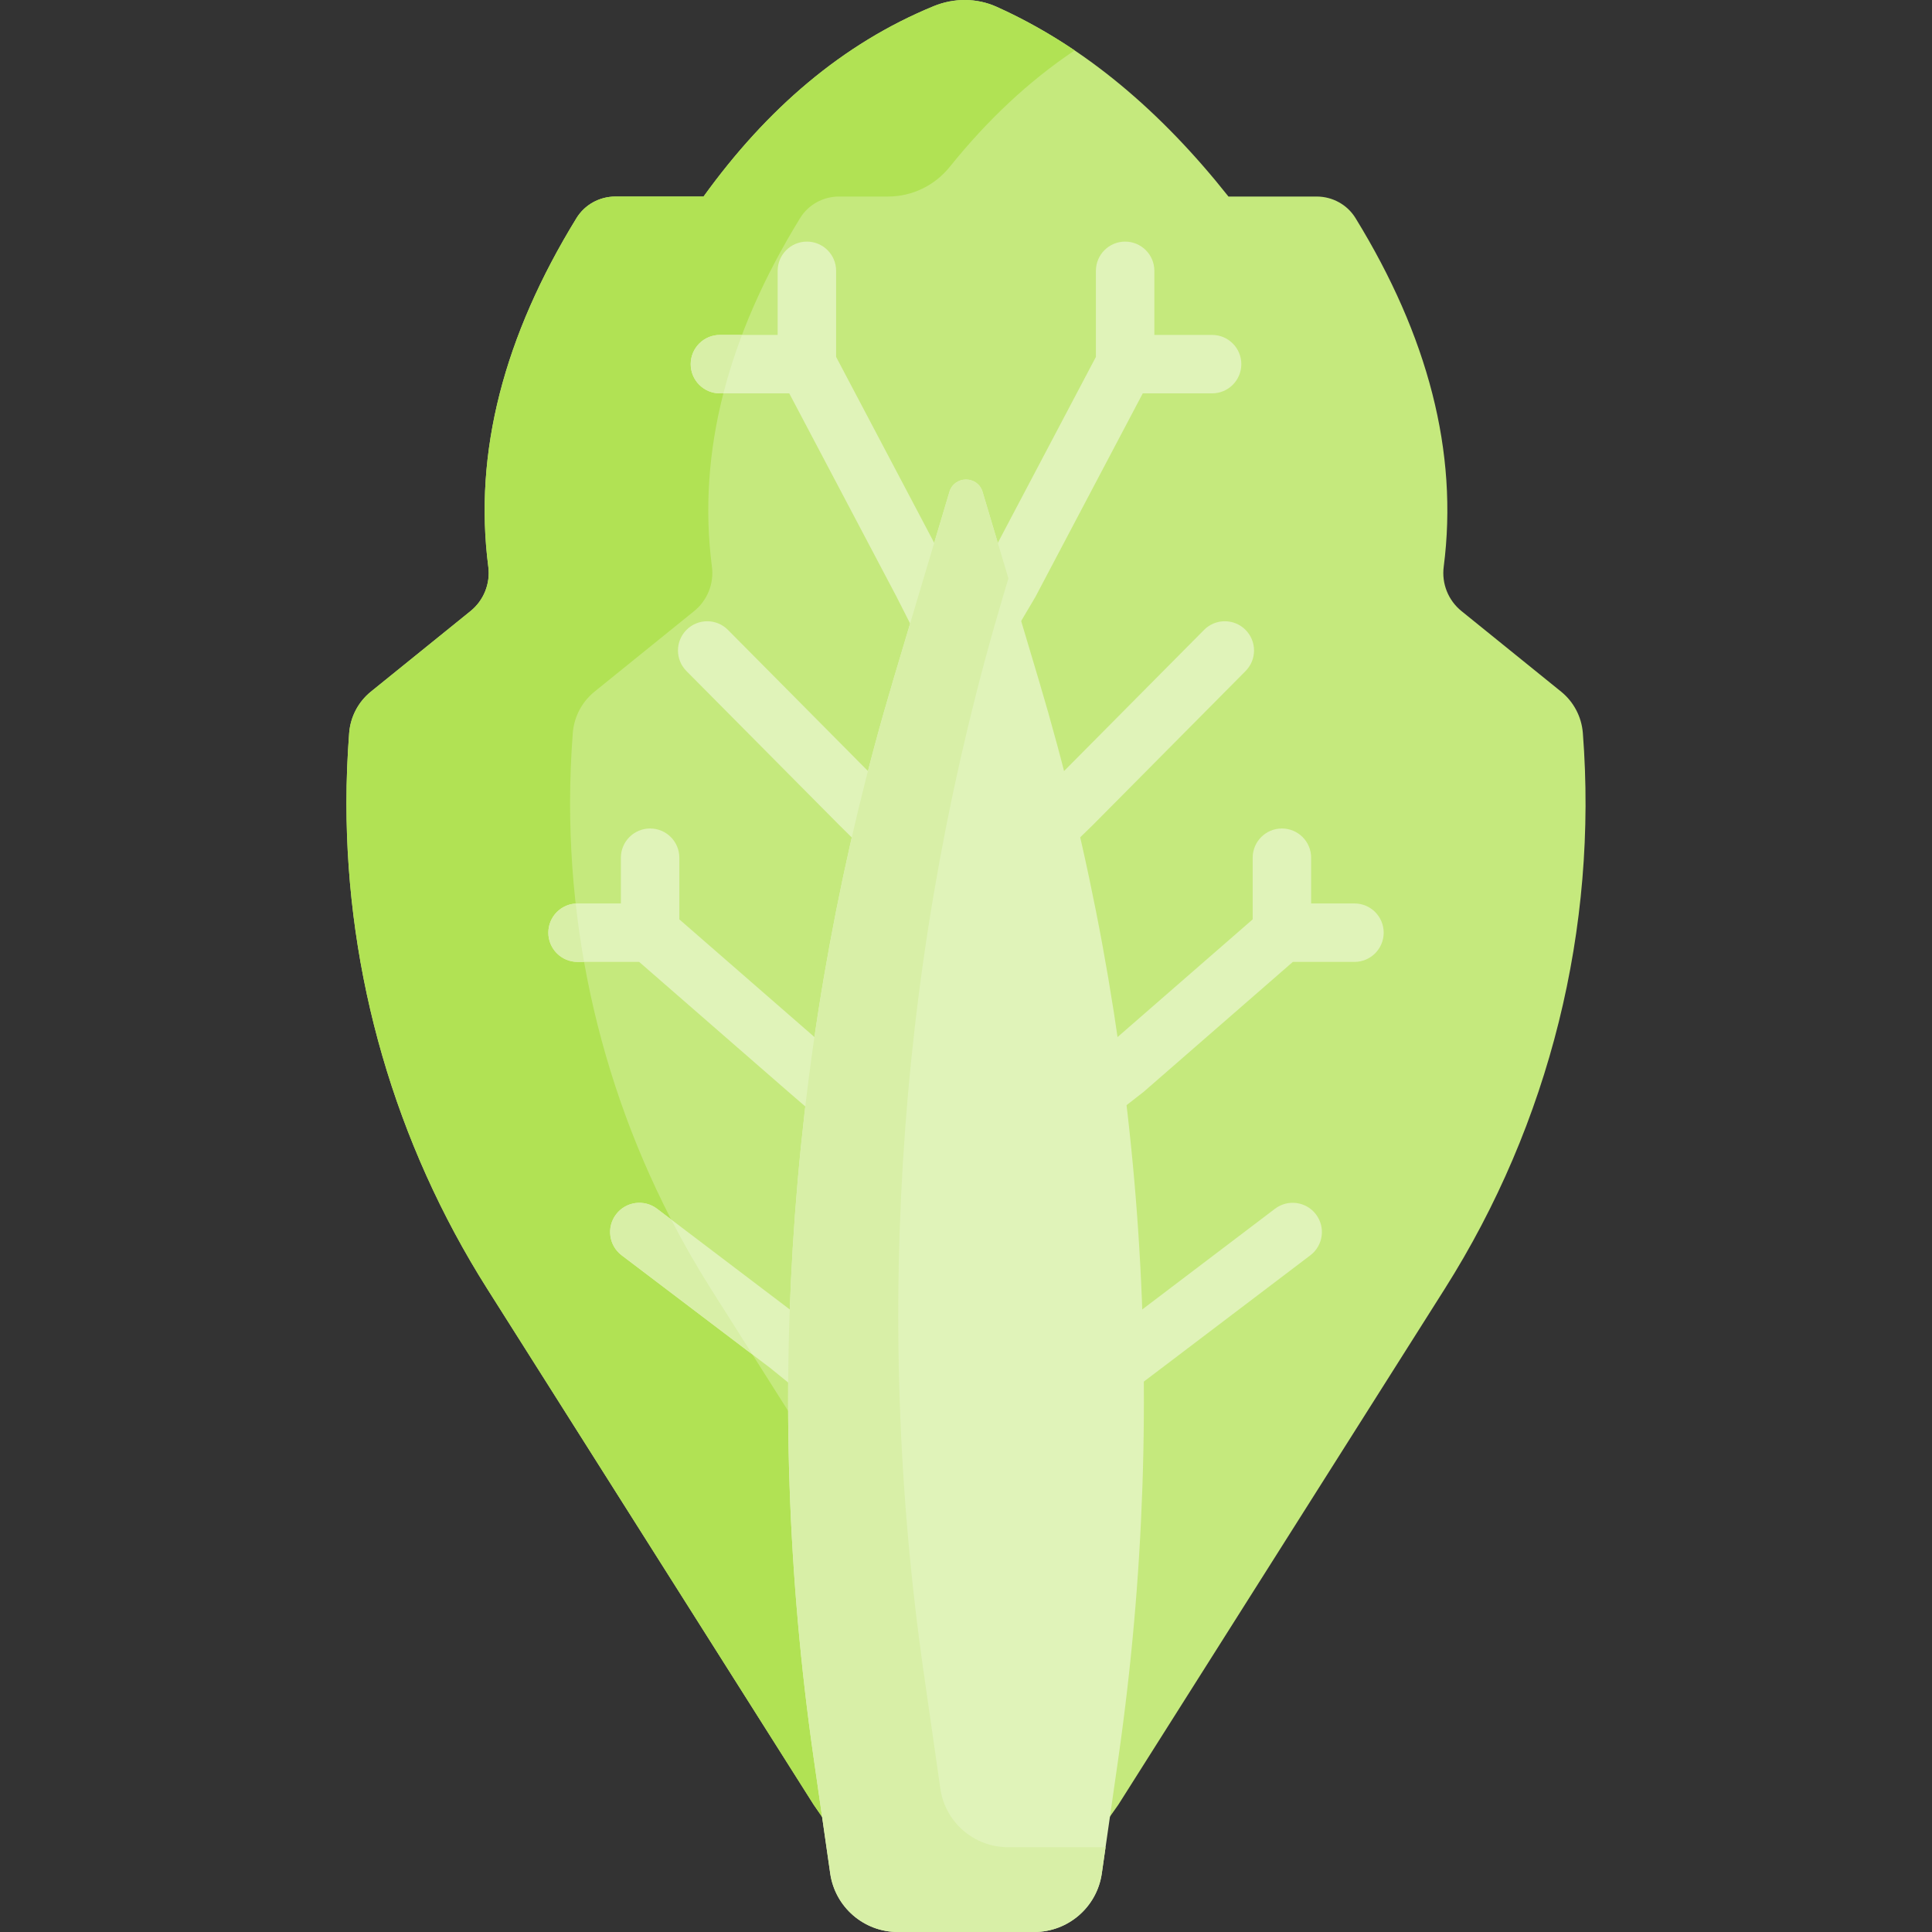 <svg id="Capa_1" enable-background="new 0 0 495.783 495.783" height="512" viewBox="0 0 495.783 495.783" width="512" xmlns="http://www.w3.org/2000/svg"><rect x="0" y="0" width="495.783" height="495.783" fill="#333333" stroke="none"/><g><g><path d="m406.184 188.084c3.88 50.12-8.55 100.15-35.42 142.63l-83.77 132.39-12.43 17.61h-53.6l-12.17-17.61-83.77-132.39c-23.65-37.39-36.12-80.63-36.12-124.64 0-5.99.24-11.99.7-17.99.33-4.15 2.34-7.98 5.58-10.6l25.55-20.66c3.41-2.75 5.14-7.07 4.57-11.41-3.8-29.4 4.07-59.23 22.63-89.44 2.12-3.46 5.92-5.54 9.99-5.54h22.62c16.21-22.47 35.63-39.24 59.07-48.86 5.18-2.12 11.01-2.13 16.11.16 22.63 10.16 42.24 26.9 59.52 48.7h22.62c4.07 0 7.87 2.08 9.99 5.54 18.56 30.21 26.43 60.04 22.63 89.44-.57 4.34 1.16 8.66 4.57 11.41l25.55 20.66c1.62 1.31 2.93 2.92 3.88 4.73.95 1.8 1.53 3.79 1.7 5.87z" fill="#c5e97d"/></g><path d="m266.179 463.104-83.77-132.39c-23.65-37.39-36.12-80.63-36.12-124.64 0-5.99.24-11.99.7-17.99.33-4.15 2.34-7.98 5.58-10.6l25.55-20.66c3.41-2.75 5.14-7.07 4.57-11.41-3.8-29.4 4.07-59.23 22.63-89.44 2.12-3.46 5.92-5.54 9.99-5.54h12.605c6.165 0 11.968-2.835 15.83-7.64 9.572-11.908 20.206-21.945 32.024-29.861-6.407-4.324-13.087-8.075-20.045-11.198-5.1-2.29-10.93-2.28-16.11-.16-23.44 9.62-42.86 26.39-59.07 48.86h-22.62c-4.07 0-7.87 2.08-9.99 5.54-18.56 30.21-26.43 60.04-22.63 89.44.57 4.34-1.16 8.66-4.57 11.41l-25.55 20.66c-3.24 2.62-5.25 6.45-5.58 10.6-.46 6-.7 12-.7 17.99 0 44.01 12.47 87.25 36.12 124.64l83.77 132.39 12.17 17.61h53.6l1.912-2.709z" fill="#b1e254"/><g><path d="m311.042 85.947h-14.815v-16.448c0-4.142-3.357-7.5-7.5-7.5s-7.5 3.358-7.5 7.5v22.091l-28.654 54.321-5.033 8.508-4.186-8.243c-.018-.035-.035-.069-.053-.104l-28.741-54.482v-22.091c0-4.142-3.358-7.5-7.5-7.5s-7.5 3.358-7.5 7.5v16.448h-14.815c-4.142 0-7.5 3.358-7.5 7.5s3.358 7.5 7.5 7.5h17.792l27.469 52.072 8.481 16.702-5.631 9.52c-2.109 3.565-.929 8.165 2.637 10.273 1.198.709 2.513 1.046 3.811 1.046 2.564 0 5.062-1.315 6.462-3.683l.878-1.484c1.44 1.795 3.601 2.816 5.84 2.816 1.143 0 2.302-.262 3.39-.814 3.693-1.875 5.167-6.39 3.292-10.083l-3.576-7.041 9.986-16.881c.062-.105.122-.211.179-.319l27.496-52.125h17.792c4.143 0 7.5-3.358 7.5-7.5s-3.358-7.499-7.501-7.499z" fill="#e0f3b9"/><path d="m184.745 100.947h.887c1.278-4.989 2.875-9.989 4.775-15h-5.661c-4.142 0-7.5 3.358-7.5 7.5s3.357 7.5 7.499 7.5z" fill="#d8efa7"/><g><path d="m247.894 240.405c-1.955 0-3.907-.759-5.377-2.271-2.888-2.969-2.822-7.718.147-10.605l27.245-26.497 39.074-39.389c2.916-2.94 7.665-2.959 10.606-.043 2.94 2.917 2.96 7.666.042 10.606l-39.121 39.437c-.031.032-.063.063-.096.095l-27.293 26.543c-1.456 1.418-3.342 2.124-5.227 2.124z" fill="#e0f3b9"/></g><g><path d="m236.49 229.59c-1.907 0-3.814-.723-5.276-2.17l-15.888-15.728-39.17-39.485c-2.917-2.94-2.898-7.689.043-10.606 2.94-2.917 7.688-2.898 10.606.043l39.122 39.437 15.84 15.68c2.944 2.914 2.968 7.663.054 10.606-1.468 1.481-3.4 2.223-5.331 2.223z" fill="#e0f3b9"/></g><path d="m347.577 231.84h-11.119v-11.736c0-4.142-3.357-7.5-7.5-7.5s-7.5 3.358-7.5 7.5v15.822l-37.501 32.663-32.325 25.173c-3.268 2.545-3.854 7.258-1.309 10.526 1.479 1.899 3.688 2.892 5.922 2.892 1.611 0 3.234-.517 4.604-1.583l32.487-25.3c.108-.084.214-.172.317-.262l38.113-33.196h15.811c4.143 0 7.5-3.358 7.5-7.5s-3.358-7.499-7.5-7.499z" fill="#e0f3b9"/><path d="m245.294 297.473-33.308-28.749-37.656-32.798v-15.822c0-4.142-3.358-7.5-7.5-7.5s-7.5 3.358-7.5 7.5v11.736h-11.119c-4.142 0-7.5 3.358-7.5 7.5s3.358 7.5 7.5 7.5h15.811l38.138 33.218 33.333 28.771c1.417 1.223 3.161 1.822 4.897 1.822 2.105 0 4.198-.881 5.681-2.6 2.707-3.136 2.359-7.872-.777-10.578z" fill="#e0f3b9"/><path d="m140.711 239.34c0 4.142 3.358 7.5 7.5 7.5h1.672c-.882-4.963-1.597-9.958-2.156-14.976-3.915.251-7.016 3.497-7.016 7.476z" fill="#d8efa7"/><g><path d="m252.437 383.708c-2.271 0-4.513-1.026-5.988-2.977-2.499-3.304-1.846-8.008 1.458-10.506l41.113-31.089 38.169-28.954c3.299-2.504 8.005-1.857 10.508 1.442 2.503 3.3 1.857 8.005-1.443 10.508l-38.178 28.96-41.121 31.096c-1.354 1.025-2.943 1.52-4.518 1.52z" fill="#e0f3b9"/></g><g><path d="m231.4 376.224c-1.658 0-3.326-.547-4.714-1.671l-29.069-23.531-38.083-28.889c-3.3-2.503-3.946-7.208-1.442-10.508 2.503-3.3 7.209-3.945 10.508-1.442l38.177 28.96c.063.047.125.096.186.146l29.161 23.605c3.22 2.606 3.717 7.329 1.111 10.548-1.483 1.831-3.65 2.782-5.835 2.782z" fill="#e0f3b9"/></g><path d="m182.409 330.714c-3.663-5.792-7.057-11.724-10.179-17.778l-3.63-2.754c-3.298-2.503-8.005-1.858-10.508 1.442s-1.858 8.005 1.442 10.508l33.547 25.448z" fill="#d8efa7"/><path d="m286.994 451.109-4.251 29.637c-1.238 8.629-8.63 15.037-17.348 15.037h-35.002c-8.718 0-16.11-6.408-17.348-15.037l-4.251-29.637c-13.29-92.654-6.303-187.09 20.48-276.779l14.364-48.103c1.262-4.228 7.249-4.228 8.512 0l14.364 48.103c26.782 89.689 33.77 184.125 20.48 276.779z" fill="#e0f3b9"/><path d="m258.657 474.018c-8.718 0-16.11-6.408-17.348-15.037l-4.251-29.637c-13.29-92.654-6.303-187.09 20.48-276.779l1.238-4.146-6.627-22.192c-1.262-4.228-7.249-4.228-8.512 0l-14.364 48.103c-26.782 89.689-33.77 184.125-20.48 276.779l4.251 29.637c1.238 8.629 8.63 15.037 17.348 15.037h35.002c8.718 0 16.11-6.408 17.348-15.037l.965-6.729h-25.05z" fill="#d8efa7"/></g></g></svg>
